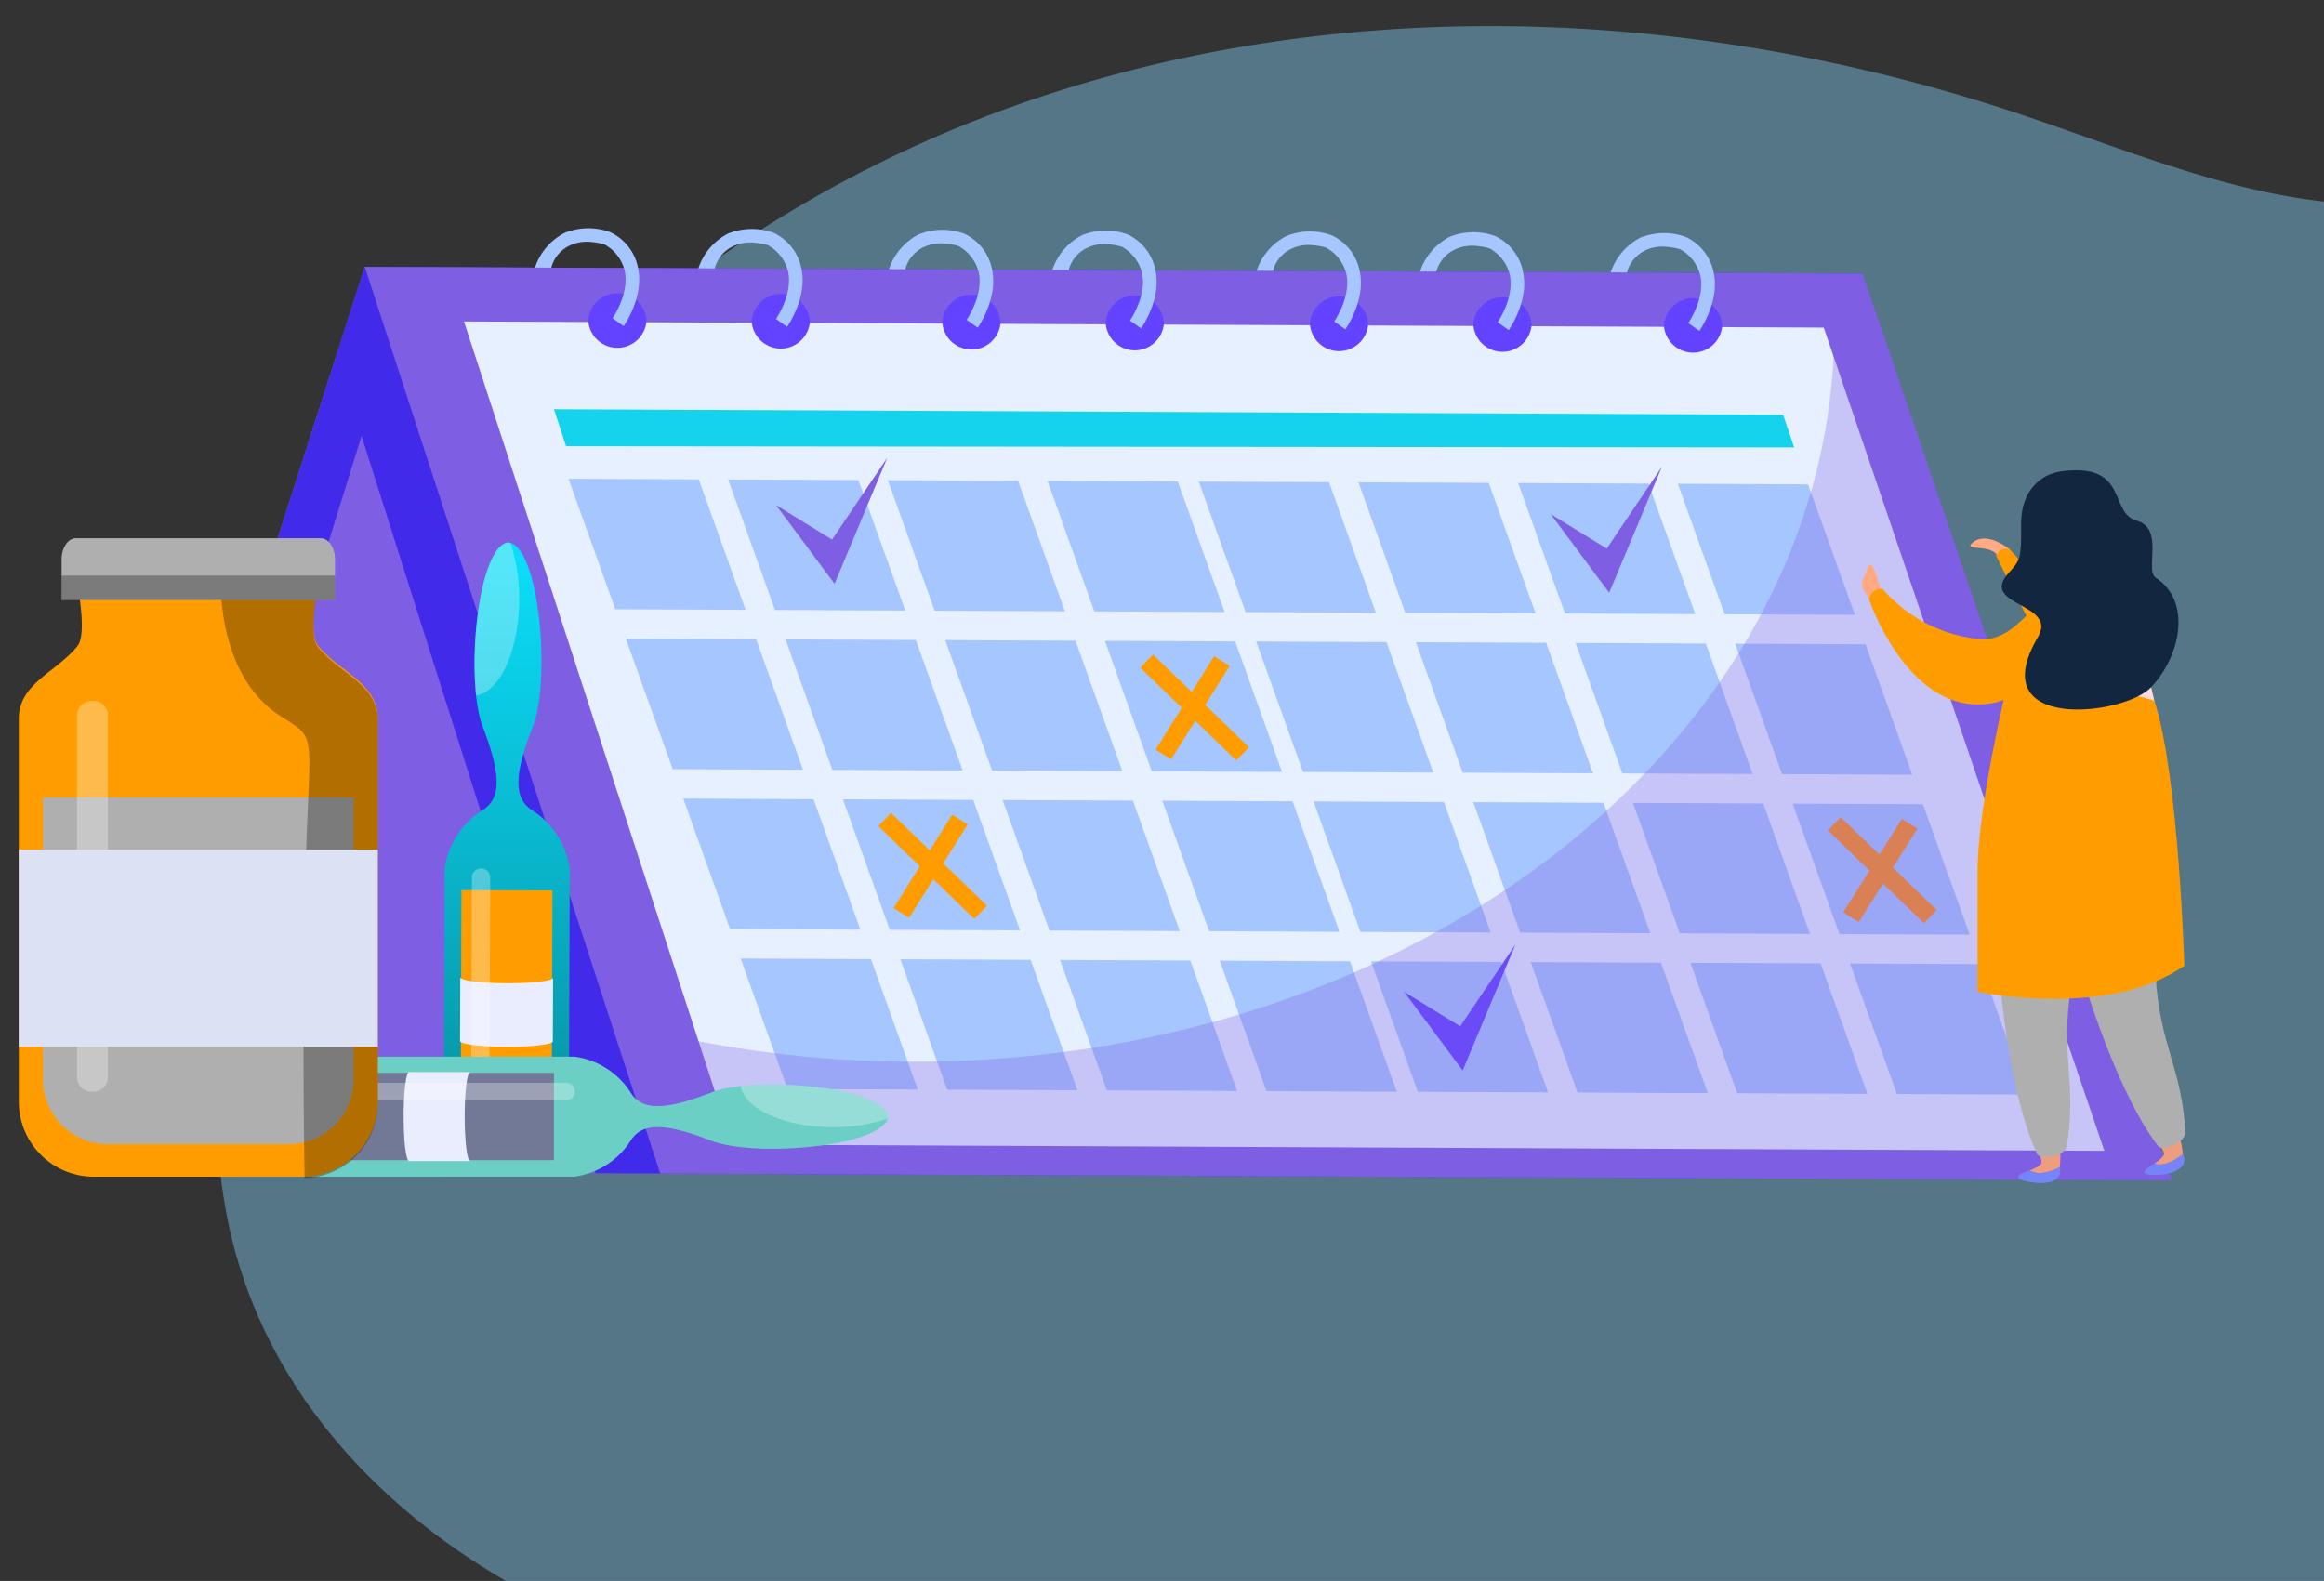 <svg xmlns="http://www.w3.org/2000/svg" xmlns:xlink="http://www.w3.org/1999/xlink" width="438" height="298" viewBox="0 0 438 298">
  <rect x="0" y="0" width="438" height="298" fill="#333333" stroke="none"/>
  <defs>
    <clipPath id="clip-path">
      <rect id="Rectángulo_50384" data-name="Rectángulo 50384" width="298" height="438" transform="translate(0.333)" fill="#fff" stroke="#707070" stroke-width="1" opacity="0.325"/>
    </clipPath>
    <clipPath id="clip-path-2">
      <rect id="Rectángulo_50405" data-name="Rectángulo 50405" width="408.311" height="179.996" fill="none"/>
    </clipPath>
    <clipPath id="clip-path-4">
      <rect id="Rectángulo_50392" data-name="Rectángulo 50392" width="294.237" height="170.946" fill="#7e5ee3"/>
    </clipPath>
    <linearGradient id="linear-gradient" x1="0.5" x2="0.5" y2="1" gradientUnits="objectBoundingBox">
      <stop offset="0" stop-color="#0bdffa"/>
      <stop offset="1" stop-color="#078c9d"/>
    </linearGradient>
    <clipPath id="clip-path-5">
      <rect id="Rectángulo_50394" data-name="Rectángulo 50394" width="3.603" height="43.698" fill="none"/>
    </clipPath>
    <clipPath id="clip-path-6">
      <rect id="Rectángulo_50395" data-name="Rectángulo 50395" width="8.416" height="28.868" fill="none"/>
    </clipPath>
    <clipPath id="clip-path-7">
      <rect id="Rectángulo_50397" data-name="Rectángulo 50397" width="41.95" height="3.323" fill="none"/>
    </clipPath>
    <clipPath id="clip-path-8">
      <rect id="Rectángulo_50398" data-name="Rectángulo 50398" width="27.733" height="8.033" fill="none"/>
    </clipPath>
    <clipPath id="clip-path-9">
      <rect id="Rectángulo_50399" data-name="Rectángulo 50399" width="29.659" height="111.348" fill="none"/>
    </clipPath>
    <clipPath id="clip-path-10">
      <rect id="Rectángulo_50401" data-name="Rectángulo 50401" width="51.541" height="4.603" fill="none"/>
    </clipPath>
    <clipPath id="clip-path-11">
      <rect id="Rectángulo_50402" data-name="Rectángulo 50402" width="5.825" height="73.659" fill="none"/>
    </clipPath>
  </defs>
  <g id="Grupo_1036430" data-name="Grupo 1036430" transform="translate(-882 6522)">
    <g id="Grupo_173129" data-name="Grupo 173129" transform="translate(1320 -6522.333) rotate(90)" clip-path="url(#clip-path)">
      <path id="Trazado_210159" data-name="Trazado 210159" d="M0,63.365a334.489,334.489,0,0,0,69.788,113.2C163.669,276.943,314.071,313.8,453.707,302.882c72.008-5.631,143.938-22.473,215.71-14.5s146.642,49.374,162.772,117.356c8.159,34.387.325,70.873,8.285,105.3s43.926,68.313,77.561,54.514c27.342-11.219,38.437-48.324,67.6-53.793,26.087-4.891,49.182,21.019,51.808,46.546s-8.428,50.226-16.6,74.639C999.541,696.62,997.441,767.318,1022,829.891s77.267,115.8,143.379,135.9c22.241,6.764,46.379,9.776,68.881,3.872,42.434-11.132,70.458-52.055,79.254-93.646s2.27-84.555-2.045-126.8a1202.7,1202.7,0,0,1,15.5-349.323c11.916-61.833,28.6-126.338,9.335-186.419-25.592-79.834-107.793-129.689-188.933-158.825C975.6-7.031,786.814-6.914,604.263,8.816S239.855,55.1,0,63.365Z" transform="translate(-998.968 -575.738)" fill="#81d4fa" opacity="0.418"/>
    </g>
    <g id="Grupo_173157" data-name="Grupo 173157" transform="translate(885.547 -6479)">
      <g id="Grupo_173156" data-name="Grupo 173156" clip-path="url(#clip-path-2)">
        <path id="Trazado_210161" data-name="Trazado 210161" d="M9.234,176.8l305.378,1.376L346.181,7.666,63.894,6.4Z" transform="translate(1.305 0.903)" fill="#7e5ee3"/>
        <path id="Trazado_210162" data-name="Trazado 210162" d="M9.234,176.8l10.911.049L73.2,6.434l-9.3-.039Z" transform="translate(1.305 0.903)" fill="#412aea"/>
        <path id="Trazado_210163" data-name="Trazado 210163" d="M52.409,23.2l48.883,154.049,207.22.934L340.081,7.666,57.8,6.4Z" transform="translate(7.404 0.904)" fill="#412aea"/>
        <path id="Trazado_210164" data-name="Trazado 210164" d="M112.82,177.3l284.843,1.287L339.414,7.666,57.129,6.395Z" transform="translate(8.071 0.903)" fill="#7e5ee3"/>
        <path id="Trazado_210165" data-name="Trazado 210165" d="M382.677,171.75,124.07,170.582,73.511,15.416l256.278,1.157Z" transform="translate(10.386 2.178)" fill="#e6f0ff"/>
        <path id="Trazado_210166" data-name="Trazado 210166" d="M322.121,37.118,90.647,36.887l-2.273-6.978,231.65,1.045Z" transform="translate(12.485 4.226)" fill="#15d3ec"/>
        <path id="Trazado_210167" data-name="Trazado 210167" d="M124.147,66.1l-24.55-.11L90.77,41.4l24.55.112Z" transform="translate(12.824 5.849)" fill="#a5c6ff"/>
        <path id="Trazado_210168" data-name="Trazado 210168" d="M150.513,66.221l-24.549-.112-8.828-24.591,24.55.111Z" transform="translate(16.549 5.866)" fill="#a5c6ff"/>
        <path id="Trazado_210169" data-name="Trazado 210169" d="M176.884,66.339l-24.552-.11-8.821-24.593,24.547.111Z" transform="translate(20.275 5.882)" fill="#a5c6ff"/>
        <path id="Trazado_210170" data-name="Trazado 210170" d="M203.25,66.459,178.7,66.347l-8.824-24.591,24.552.111Z" transform="translate(24 5.899)" fill="#a5c6ff"/>
        <path id="Trazado_210171" data-name="Trazado 210171" d="M228.231,66.57l-24.549-.108-8.824-24.593,24.55.112Z" transform="translate(27.529 5.915)" fill="#a5c6ff"/>
        <path id="Trazado_210172" data-name="Trazado 210172" d="M254.6,66.69l-24.549-.112-8.824-24.59,24.55.111Z" transform="translate(31.255 5.932)" fill="#a5c6ff"/>
        <path id="Trazado_210173" data-name="Trazado 210173" d="M280.976,66.809,256.422,66.7,247.6,42.107l24.553.11Z" transform="translate(34.98 5.949)" fill="#a5c6ff"/>
        <path id="Trazado_210174" data-name="Trazado 210174" d="M307.341,66.926l-24.552-.108-8.821-24.593,24.543.112Z" transform="translate(38.706 5.965)" fill="#a5c6ff"/>
        <path id="Trazado_210175" data-name="Trazado 210175" d="M133.627,92.512l-24.553-.11-8.827-24.59,24.557.107Z" transform="translate(14.163 9.581)" fill="#a5c6ff"/>
        <path id="Trazado_210176" data-name="Trazado 210176" d="M159.993,92.631l-24.552-.11-8.824-24.592,24.553.114Z" transform="translate(17.888 9.597)" fill="#a5c6ff"/>
        <path id="Trazado_210177" data-name="Trazado 210177" d="M186.361,92.75l-24.549-.112-8.824-24.588,24.549.11Z" transform="translate(21.614 9.614)" fill="#a5c6ff"/>
        <path id="Trazado_210178" data-name="Trazado 210178" d="M212.73,92.869l-24.547-.11-8.827-24.59,24.549.11Z" transform="translate(25.339 9.631)" fill="#a5c6ff"/>
        <path id="Trazado_210179" data-name="Trazado 210179" d="M237.711,92.981l-24.546-.112-8.828-24.587,24.547.108Z" transform="translate(28.869 9.647)" fill="#a5c6ff"/>
        <path id="Trazado_210180" data-name="Trazado 210180" d="M264.083,93.1l-24.55-.112L230.71,68.4l24.547.11Z" transform="translate(32.595 9.663)" fill="#a5c6ff"/>
        <path id="Trazado_210181" data-name="Trazado 210181" d="M290.453,93.22,265.9,93.11l-8.824-24.592,24.55.114Z" transform="translate(36.319 9.68)" fill="#a5c6ff"/>
        <path id="Trazado_210182" data-name="Trazado 210182" d="M316.818,93.338l-24.549-.112-8.824-24.588,24.557.11Z" transform="translate(40.045 9.697)" fill="#a5c6ff"/>
        <path id="Trazado_210183" data-name="Trazado 210183" d="M143.1,118.928l-24.55-.112-8.823-24.591,24.549.111Z" transform="translate(15.502 13.312)" fill="#a5c6ff"/>
        <path id="Trazado_210184" data-name="Trazado 210184" d="M169.473,119.046l-24.553-.11-8.827-24.592,24.552.11Z" transform="translate(19.227 13.329)" fill="#a5c6ff"/>
        <path id="Trazado_210185" data-name="Trazado 210185" d="M195.846,119.166l-24.56-.111-8.823-24.592,24.552.111Z" transform="translate(22.953 13.346)" fill="#a5c6ff"/>
        <path id="Trazado_210186" data-name="Trazado 210186" d="M222.214,119.284l-24.553-.112-8.823-24.59,24.549.108Z" transform="translate(26.679 13.362)" fill="#a5c6ff"/>
        <path id="Trazado_210187" data-name="Trazado 210187" d="M247.192,119.4l-24.553-.113-8.823-24.592,24.553.112Z" transform="translate(30.208 13.378)" fill="#a5c6ff"/>
        <path id="Trazado_210188" data-name="Trazado 210188" d="M273.561,119.516l-24.546-.112-8.831-24.591,24.547.11Z" transform="translate(33.933 13.395)" fill="#a5c6ff"/>
        <path id="Trazado_210189" data-name="Trazado 210189" d="M299.926,119.633l-24.546-.11-8.828-24.592,24.553.112Z" transform="translate(37.658 13.412)" fill="#a5c6ff"/>
        <path id="Trazado_210190" data-name="Trazado 210190" d="M326.306,119.754l-24.559-.113-8.828-24.59,24.553.11Z" transform="translate(41.383 13.429)" fill="#a5c6ff"/>
        <path id="Trazado_210191" data-name="Trazado 210191" d="M152.578,145.341l-24.543-.112-8.83-24.59,24.55.11Z" transform="translate(16.841 17.044)" fill="#a5c6ff"/>
        <path id="Trazado_210192" data-name="Trazado 210192" d="M178.953,145.459l-24.553-.11-8.823-24.592,24.549.11Z" transform="translate(20.567 17.06)" fill="#a5c6ff"/>
        <path id="Trazado_210193" data-name="Trazado 210193" d="M205.322,145.577l-24.552-.112-8.824-24.59,24.553.11Z" transform="translate(24.292 17.077)" fill="#a5c6ff"/>
        <path id="Trazado_210194" data-name="Trazado 210194" d="M231.691,145.7l-24.556-.112-8.821-24.591,24.553.111Z" transform="translate(28.018 17.094)" fill="#a5c6ff"/>
        <path id="Trazado_210195" data-name="Trazado 210195" d="M256.672,145.808l-24.553-.11-8.827-24.592,24.553.112Z" transform="translate(31.547 17.11)" fill="#a5c6ff"/>
        <path id="Trazado_210196" data-name="Trazado 210196" d="M283.041,145.928l-24.55-.112-8.823-24.59,24.547.111Z" transform="translate(35.273 17.127)" fill="#a5c6ff"/>
        <path id="Trazado_210197" data-name="Trazado 210197" d="M309.413,146.046l-24.552-.11-8.824-24.592,24.55.11Z" transform="translate(38.998 17.143)" fill="#a5c6ff"/>
        <path id="Trazado_210198" data-name="Trazado 210198" d="M335.778,146.166l-24.549-.112L302.4,121.463l24.552.111Z" transform="translate(42.724 17.16)" fill="#a5c6ff"/>
        <g id="Grupo_173155" data-name="Grupo 173155">
          <g id="Grupo_173154" data-name="Grupo 173154" clip-path="url(#clip-path-2)">
            <path id="Trazado_210199" data-name="Trazado 210199" d="M105.023,15.927a5.508,5.508,0,0,1-10.992-.05,5.507,5.507,0,0,1,10.992.05" transform="translate(13.285 1.519)" fill="#6343ff"/>
            <path id="Trazado_210200" data-name="Trazado 210200" d="M101.956,18.467l-2.093-1.48c.026-.045,3.188-4.6,2.3-8.892a7.76,7.76,0,0,0-3.88-5.051,13.928,13.928,0,0,0-3.137-.476,7.509,7.509,0,0,0-3.258.665,6.4,6.4,0,0,0-3.572,4.22l-3.077-.011A11.385,11.385,0,0,1,90.812.9a11.948,11.948,0,0,1,8.6-.147,9.4,9.4,0,0,1,5.265,6.839c1.1,5.389-2.567,10.658-2.722,10.88" transform="translate(12.042 0)" fill="#a5c6ff"/>
            <path id="Trazado_210201" data-name="Trazado 210201" d="M132.006,16.047A5.506,5.506,0,0,1,121.018,16a5.506,5.506,0,0,1,10.988.049" transform="translate(17.097 1.536)" fill="#6343ff"/>
            <path id="Trazado_210202" data-name="Trazado 210202" d="M128.938,18.589l-2.094-1.483c.031-.043,3.192-4.6,2.3-8.892a7.787,7.787,0,0,0-3.874-5.051,14.12,14.12,0,0,0-3.144-.476,7.534,7.534,0,0,0-3.258.667,6.431,6.431,0,0,0-3.573,4.225l-3.076-.016a11.4,11.4,0,0,1,5.575-6.544,11.938,11.938,0,0,1,8.6-.15A9.4,9.4,0,0,1,131.66,7.71c1.107,5.39-2.563,10.657-2.722,10.879" transform="translate(15.854 0.017)" fill="#a5c6ff"/>
            <path id="Trazado_210203" data-name="Trazado 210203" d="M163.489,16.191a5.507,5.507,0,0,1-10.992-.049,5.507,5.507,0,0,1,10.992.049" transform="translate(21.545 1.556)" fill="#6343ff"/>
            <path id="Trazado_210204" data-name="Trazado 210204" d="M160.419,18.731l-2.1-1.481c.033-.043,3.2-4.6,2.3-8.893a7.814,7.814,0,0,0-3.874-5.051,14.272,14.272,0,0,0-3.141-.476,7.563,7.563,0,0,0-3.265.667,6.449,6.449,0,0,0-3.576,4.225L143.7,7.7a11.376,11.376,0,0,1,5.572-6.542,11.933,11.933,0,0,1,8.6-.151,9.393,9.393,0,0,1,5.265,6.839c1.112,5.39-2.56,10.657-2.719,10.88" transform="translate(20.302 0.037)" fill="#a5c6ff"/>
            <path id="Trazado_210205" data-name="Trazado 210205" d="M190.462,16.312a5.5,5.5,0,0,1-10.981-.049,5.5,5.5,0,0,1,10.981.049" transform="translate(25.357 1.573)" fill="#6343ff"/>
            <path id="Trazado_210206" data-name="Trazado 210206" d="M187.4,18.85,185.3,17.372c.03-.045,3.191-4.6,2.3-8.889a7.769,7.769,0,0,0-3.877-5.054,14.185,14.185,0,0,0-3.141-.478,7.594,7.594,0,0,0-3.258.667,6.443,6.443,0,0,0-3.573,4.224l-3.076-.014a11.377,11.377,0,0,1,5.579-6.544,11.93,11.93,0,0,1,8.6-.147,9.384,9.384,0,0,1,5.268,6.839c1.11,5.389-2.57,10.658-2.725,10.875" transform="translate(24.113 0.055)" fill="#a5c6ff"/>
            <path id="Trazado_210207" data-name="Trazado 210207" d="M224.195,16.464a5.507,5.507,0,0,1-10.992-.051,5.507,5.507,0,0,1,10.992.051" transform="translate(30.121 1.595)" fill="#6343ff"/>
            <path id="Trazado_210208" data-name="Trazado 210208" d="M221.125,19l-2.094-1.48c.031-.045,3.194-4.6,2.3-8.892a7.767,7.767,0,0,0-3.876-5.051,14.094,14.094,0,0,0-3.141-.476,7.547,7.547,0,0,0-3.258.667,6.415,6.415,0,0,0-3.573,4.223l-3.076-.014a11.385,11.385,0,0,1,5.575-6.544,11.924,11.924,0,0,1,8.6-.148,9.393,9.393,0,0,1,5.272,6.837c1.107,5.389-2.567,10.657-2.725,10.879" transform="translate(28.878 0.076)" fill="#a5c6ff"/>
            <path id="Trazado_210209" data-name="Trazado 210209" d="M251.178,16.586a5.506,5.506,0,0,1-10.988-.049,5.506,5.506,0,0,1,10.988.049" transform="translate(33.934 1.612)" fill="#6343ff"/>
            <path id="Trazado_210210" data-name="Trazado 210210" d="M248.11,19.126l-2.093-1.48c.03-.045,3.191-4.6,2.3-8.892a7.779,7.779,0,0,0-3.87-5.051,14.081,14.081,0,0,0-3.144-.478,7.538,7.538,0,0,0-3.258.669,6.426,6.426,0,0,0-3.577,4.222L231.391,8.1a11.4,11.4,0,0,1,5.568-6.544,11.95,11.95,0,0,1,8.6-.151,9.366,9.366,0,0,1,5.261,6.839c1.114,5.393-2.556,10.658-2.715,10.88" transform="translate(32.691 0.093)" fill="#a5c6ff"/>
            <path id="Trazado_210211" data-name="Trazado 210211" d="M282.657,16.728a5.506,5.506,0,0,1-10.988-.049,5.506,5.506,0,0,1,10.988.049" transform="translate(38.381 1.632)" fill="#6343ff"/>
            <path id="Trazado_210212" data-name="Trazado 210212" d="M279.588,19.268l-2.094-1.48c.031-.045,3.194-4.6,2.3-8.892a7.783,7.783,0,0,0-3.879-5.051,13.8,13.8,0,0,0-3.137-.476,7.543,7.543,0,0,0-3.265.664,6.471,6.471,0,0,0-3.573,4.222l-3.065-.013A11.41,11.41,0,0,1,268.441,1.7a11.953,11.953,0,0,1,8.6-.148,9.393,9.393,0,0,1,5.265,6.839c1.107,5.39-2.567,10.658-2.722,10.88" transform="translate(37.139 0.113)" fill="#a5c6ff"/>
            <rect id="Rectángulo_50386" data-name="Rectángulo 50386" width="20.796" height="3.459" transform="translate(214.232 98.302) rotate(-57.915)" fill="#ff9d00"/>
            <rect id="Rectángulo_50387" data-name="Rectángulo 50387" width="3.458" height="25.157" transform="matrix(0.695, -0.719, 0.719, 0.695, 211.356, 82.853)" fill="#ff9d00"/>
            <rect id="Rectángulo_50388" data-name="Rectángulo 50388" width="20.796" height="3.459" transform="translate(343.849 128.985) rotate(-57.931)" fill="#ff8f18"/>
            <rect id="Rectángulo_50389" data-name="Rectángulo 50389" width="3.458" height="25.159" transform="matrix(0.695, -0.719, 0.719, 0.695, 340.969, 113.533)" fill="#ff8f18"/>
            <rect id="Rectángulo_50390" data-name="Rectángulo 50390" width="20.796" height="3.459" transform="translate(164.862 128.179) rotate(-57.931)" fill="#ff9d00"/>
            <rect id="Rectángulo_50391" data-name="Rectángulo 50391" width="3.458" height="25.157" transform="matrix(0.695, -0.719, 0.719, 0.695, 161.983, 112.728)" fill="#ff9d00"/>
            <path id="Trazado_210213" data-name="Trazado 210213" d="M252.972,48.344l11.022,14.817,9.934-23.748-10.4,15.426Z" transform="translate(35.74 5.568)" fill="#7e5ee3"/>
            <path id="Trazado_210214" data-name="Trazado 210214" d="M228.778,127.249,239.8,142.066l9.938-23.745-10.407,15.422Z" transform="translate(32.322 16.716)" fill="#6343ff"/>
            <path id="Trazado_210215" data-name="Trazado 210215" d="M125.048,46.855l11.026,14.822,9.934-23.75L135.6,53.35Z" transform="translate(17.667 5.358)" fill="#7e5ee3"/>
            <g id="Grupo_173132" data-name="Grupo 173132" transform="translate(111.496 8.542)" opacity="0.3" style="mix-blend-mode: overlay;isolation: isolate">
              <g id="Grupo_173131" data-name="Grupo 173131">
                <g id="Grupo_173130" data-name="Grupo 173130" clip-path="url(#clip-path-4)">
                  <path id="Trazado_210216" data-name="Trazado 210216" d="M391.931,178.43,333.684,7.511l-5.813-.026c.294,3.306.5,6.629.5,9.992,0,76.542-77.66,138.592-173.457,138.592a212.847,212.847,0,0,1-57.217-7.754l9.4,28.829Z" transform="translate(-97.694 -7.485)" fill="#7e5ee3"/>
                </g>
              </g>
            </g>
            <path id="Trazado_210217" data-name="Trazado 210217" d="M86.885,102.439c-3.317-2.116-3.718-6.185.06-15.758C90.369,78,88.252,52.654,82.363,51.9c-5.9.714-8.2,26.045-4.842,34.747,3.7,9.6,3.282,13.666-.06,15.759a15.558,15.558,0,0,0-7.111,11.028l-.193,53.032c-.007,1.952,5.258,3.554,11.762,3.578s11.8-1.538,11.805-3.489l.192-53.033a15.53,15.53,0,0,0-7.03-11.08" transform="translate(9.912 7.332)" fill="url(#linear-gradient)"/>
            <rect id="Rectángulo_50393" data-name="Rectángulo 50393" width="45.961" height="17.146" transform="translate(83.264 170.748) rotate(-89.798)" fill="#ff9d00"/>
            <path id="Trazado_210218" data-name="Trazado 210218" d="M90.348,134.449c0,.595-3.917,1.061-8.752,1.04s-8.736-.509-8.732-1.1,3.917-1.063,8.742-1.042,8.746.511,8.742,1.106" transform="translate(10.294 18.839)" fill="#eaedfe"/>
            <path id="Trazado_210219" data-name="Trazado 210219" d="M81.639,124.858c-4.822-.021-8.735-.514-8.732-1.109l-.045,11.991,17.486.064.047-11.989c-.007.6-3.92,1.06-8.756,1.043" transform="translate(10.294 17.483)" fill="#eaedfe"/>
            <g id="Grupo_173135" data-name="Grupo 173135" transform="translate(85.245 120.708)" opacity="0.3" style="mix-blend-mode: overlay;isolation: isolate">
              <g id="Grupo_173134" data-name="Grupo 173134">
                <g id="Grupo_173133" data-name="Grupo 173133" clip-path="url(#clip-path-5)">
                  <path id="Trazado_210220" data-name="Trazado 210220" d="M78.14,147.95a1.738,1.738,0,0,1-3.448-.011l.148-40.654a1.741,1.741,0,0,1,3.455.011Z" transform="translate(-74.692 -105.765)" fill="#fff"/>
                </g>
              </g>
            </g>
            <g id="Grupo_173138" data-name="Grupo 173138" transform="translate(85.892 59.227)" opacity="0.3" style="mix-blend-mode: overlay;isolation: isolate">
              <g id="Grupo_173137" data-name="Grupo 173137">
                <g id="Grupo_173136" data-name="Grupo 173136" clip-path="url(#clip-path-6)">
                  <path id="Trazado_210221" data-name="Trazado 210221" d="M75.56,80.763c4.5-.742,8.078-8.493,8.115-18.066a33.161,33.161,0,0,0-1.627-10.64,2.375,2.375,0,0,0-.405-.161c-4.863.59-7.273,17.925-6.082,28.868" transform="translate(-75.26 -51.895)" fill="#fff"/>
                </g>
              </g>
            </g>
            <path id="Trazado_210222" data-name="Trazado 210222" d="M109.079,152.674c2.022-3.194,5.923-3.589,15.128,0,8.348,3.255,32.675,1.128,33.38-4.531-.705-5.657-25.035-7.774-33.38-4.522-9.2,3.6-13.105,3.2-15.128,0a14.912,14.912,0,0,0-10.614-6.78l-50.916,0c-1.871,0-3.393,5.065-3.39,11.31s1.519,11.318,3.393,11.318l50.916-.01a14.921,14.921,0,0,0,10.61-6.791" transform="translate(6.239 19.333)" fill="#6bcfc6"/>
            <rect id="Rectángulo_50396" data-name="Rectángulo 50396" width="44.125" height="16.462" transform="translate(56.727 159.231)" fill="#727997"/>
            <path id="Trazado_210223" data-name="Trazado 210223" d="M64.577,156.165c-.571,0-1.036-3.751-1.036-8.393s.459-8.392,1.028-8.392,1.039,3.758,1.039,8.392-.465,8.393-1.031,8.393" transform="translate(8.977 19.692)" fill="#eaedfe"/>
            <path id="Trazado_210224" data-name="Trazado 210224" d="M74.928,147.77c0-4.632.457-8.391,1.031-8.391H64.443l.007,16.785H75.962c-.575,0-1.034-3.754-1.034-8.4" transform="translate(9.104 19.691)" fill="#eaedfe"/>
            <g id="Grupo_173141" data-name="Grupo 173141" transform="translate(62.829 161.101)" opacity="0.3" style="mix-blend-mode: overlay;isolation: isolate">
              <g id="Grupo_173140" data-name="Grupo 173140">
                <g id="Grupo_173139" data-name="Grupo 173139" clip-path="url(#clip-path-7)">
                  <path id="Trazado_210225" data-name="Trazado 210225" d="M56.507,144.481a1.672,1.672,0,0,1,0-3.317l39.033-.006a1.671,1.671,0,0,1,0,3.315Z" transform="translate(-55.051 -141.159)" fill="#fff"/>
                </g>
              </g>
            </g>
            <g id="Grupo_173144" data-name="Grupo 173144" transform="translate(136.093 161.432)" opacity="0.3" style="mix-blend-mode: overlay;isolation: isolate">
              <g id="Grupo_173143" data-name="Grupo 173143">
                <g id="Grupo_173142" data-name="Grupo 173142" clip-path="url(#clip-path-8)">
                  <path id="Trazado_210226" data-name="Trazado 210226" d="M119.246,141.761c.726,4.314,8.178,7.723,17.37,7.721a31.791,31.791,0,0,0,10.211-1.6,2.085,2.085,0,0,0,.153-.391c-.584-4.664-17.236-6.916-27.734-5.73" transform="translate(-119.246 -141.449)" fill="#fff"/>
                </g>
              </g>
            </g>
            <path id="Trazado_210227" data-name="Trazado 210227" d="M56.35,70.326c-1.779-2.179,0-11.247,0-11.247H11.086s1.772,9.107,0,11.313C7.018,75.454,0,77.423,0,84.186v72.13a14.146,14.146,0,0,0,14.146,14.145H53.519a14.146,14.146,0,0,0,14.146-14.145V84.186c0-6.841-7.149-8.763-11.316-13.86" transform="translate(0 8.347)" fill="#ff9d00"/>
            <path id="Trazado_210228" data-name="Trazado 210228" d="M16.23,159.393H50.309a12.245,12.245,0,0,0,12.248-12.242V94.038H3.982v53.113A12.246,12.246,0,0,0,16.23,159.393" transform="translate(0.563 13.286)" fill="#afafaf"/>
            <g id="Grupo_173147" data-name="Grupo 173147" transform="translate(38.006 67.701)" opacity="0.3" style="mix-blend-mode: overlay;isolation: isolate">
              <g id="Grupo_173146" data-name="Grupo 173146">
                <g id="Grupo_173145" data-name="Grupo 173145" clip-path="url(#clip-path-9)">
                  <path id="Trazado_210229" data-name="Trazado 210229" d="M62.96,156.555V84.424c0-6.84-7.149-8.763-11.316-13.86-1.78-2.176,0-11.244,0-11.244H33.3c.324,5.714,1.577,18.2,11.623,24.487,7.2,4.516,4.906,2.481,4.288,33.764-.443,22.7-.213,43.411-.055,53.1a14.13,14.13,0,0,0,13.8-14.113" transform="translate(-33.301 -59.321)"/>
                </g>
              </g>
            </g>
            <path id="Trazado_210230" data-name="Trazado 210230" d="M55.891,51.214H9.775c-1.5,0-2.712,1.785-2.712,3.993v7.659H58.6V55.207c0-2.208-1.215-3.993-2.712-3.993" transform="translate(0.998 7.235)" fill="#afafaf"/>
            <g id="Grupo_173150" data-name="Grupo 173150" transform="translate(8.06 65.498)" opacity="0.3" style="mix-blend-mode: overlay;isolation: isolate">
              <g id="Grupo_173149" data-name="Grupo 173149">
                <g id="Grupo_173148" data-name="Grupo 173148" clip-path="url(#clip-path-10)">
                  <rect id="Rectángulo_50400" data-name="Rectángulo 50400" width="51.54" height="4.603" transform="translate(0.001)"/>
                </g>
              </g>
            </g>
            <g id="Grupo_173153" data-name="Grupo 173153" transform="translate(10.968 89.121)" opacity="0.3">
              <g id="Grupo_173152" data-name="Grupo 173152">
                <g id="Grupo_173151" data-name="Grupo 173151" clip-path="url(#clip-path-11)">
                  <path id="Trazado_210231" data-name="Trazado 210231" d="M15.435,149.184a2.759,2.759,0,0,1-2.914,2.563,2.758,2.758,0,0,1-2.911-2.563V80.656a2.759,2.759,0,0,1,2.911-2.568,2.76,2.76,0,0,1,2.914,2.568Z" transform="translate(-9.61 -78.089)" fill="#fff"/>
                </g>
              </g>
            </g>
            <rect id="Rectángulo_50403" data-name="Rectángulo 50403" width="67.664" height="37.15" transform="translate(0 117.16)" fill="#dce1f4"/>
            <path id="Trazado_210232" data-name="Trazado 210232" d="M329.738,53.339s-4.192-3.522-6.933-1.384c-2.4,1.888,3.974.07,4.72,2.945Z" transform="translate(45.53 7.243)" fill="#ffaa83"/>
            <path id="Trazado_210233" data-name="Trazado 210233" d="M357,64.63c3.327,3.927,1.432,6.844-1.3,7.915-4.332,1.715-13.521,6.736-16.4,4.508s-12.768-22.785-12.768-22.785a1.931,1.931,0,0,1,2.6-1.164l13.7,15.584S353.856,60.909,357,64.63" transform="translate(46.132 7.477)" fill="#ff9d00"/>
            <path id="Trazado_210234" data-name="Trazado 210234" d="M352.643,155.222c2-1.452,1.982-1.747,1.675-2.415a14.677,14.677,0,0,0-.993-1.755l3.948-1.351a17.381,17.381,0,0,1,.759,3.71c-.338.285-2.984,2.529-5.389,1.811" transform="translate(49.821 21.149)" fill="#ee9d7f"/>
            <path id="Trazado_210235" data-name="Trazado 210235" d="M358.267,152.958c.014-.018.05-.056.05-.056,1.327,3.391-3.579,4.138-6.308,3.944s.869-2.077.869-2.077c2.4.718,5.051-1.526,5.389-1.811" transform="translate(49.587 21.602)" fill="#7585f8"/>
            <path id="Trazado_210236" data-name="Trazado 210236" d="M334.121,92.036s-.49,8.062.524,12.949c3.393,16.4,4.5,14.559,5.757,19.082,2.115,7.69,8.162,26.708,15.565,36.458.874,1.145,5.251-.756,5.156-2.555-.567-12.062-4.941-16.544-5.592-29.828-.186-3.788,2.931-10.043,3.063-14.855.152-5.68-.139-19.237-4.008-24.975Z" transform="translate(47.188 12.477)" fill="#afafaf"/>
            <path id="Trazado_210237" data-name="Trazado 210237" d="M332.073,156.214c2.262-1,2.32-1.3,2.162-2.019a15.688,15.688,0,0,0-.6-1.912l4.141-.484a17.538,17.538,0,0,1-.045,3.791c-.381.2-3.451,1.837-5.656.623" transform="translate(46.915 21.446)" fill="#ee9d7f"/>
            <path id="Trazado_210238" data-name="Trazado 210238" d="M338,155.128a.238.238,0,0,1,.067-.043c.577,3.6-4.372,3.277-7,2.5s1.277-1.836,1.277-1.836c2.2,1.214,5.274-.422,5.656-.623" transform="translate(46.644 21.91)" fill="#7585f8"/>
            <path id="Trazado_210239" data-name="Trazado 210239" d="M327.584,90.2s-2.181,7.78-2.232,12.767c-.159,16.748,1.314,15.182,1.584,19.869.442,7.967,2.31,27.835,7.477,38.928.614,1.3,5.3.373,5.592-1.408,1.995-11.9-1.324-17.2.854-30.333.624-3.739,4.994-9.188,6.142-13.867,1.338-5.509,3.941-18.824,1.367-25.263Z" transform="translate(45.964 12.744)" fill="#afafaf"/>
            <path id="Trazado_210240" data-name="Trazado 210240" d="M335.767,61.218c-4.025,3.078-7.432,10.563-9.042,35.051-.352,5.385,30.884,6.68,31,1.277.277-14.364-2.178-20.269-6.291-33.221-1.117-3.519-7.709-9.242-15.665-3.107" transform="translate(46.159 8.266)" fill="#fcdcda"/>
            <path id="Trazado_210241" data-name="Trazado 210241" d="M330.088,71.589s-6.622,26.015-6.622,39.7v22.543s24.533,5.2,38.966-4.913c0,0-1.067-36.149-5.666-49.967Z" transform="translate(45.699 10.114)" fill="#ff9d00"/>
            <path id="Trazado_210242" data-name="Trazado 210242" d="M307.892,60.456s-1.5-6.9-2.424-4.28-2.236,3.118.783,6.338Z" transform="translate(43.001 7.853)" fill="#ffaa83"/>
            <path id="Trazado_210243" data-name="Trazado 210243" d="M341.089,62.31c4.582,3.014,3.276,6.712.6,8.755-4.238,3.271-7.021,10.841-16.557,10.27-13.112-.782-19.566-19.672-19.566-19.672a2.327,2.327,0,0,1,2.5-2.092,27.86,27.86,0,0,0,17.924,9.448c7.935.951,10.742-9.563,15.095-6.708" transform="translate(43.17 8.415)" fill="#ff9d00"/>
            <path id="Trazado_210244" data-name="Trazado 210244" d="M338.583,40.215c-3.363.452-7.513,3.238-7.473,9.893.034,6.637-.138,6.773-2.343,9.227-5.684,6.308,9.34,5.589,5.51,12.1-10.59,17.988,16.25,14.856,21.332,9.454,5.725-6.1,7.575-16.264.895-20.622-2.2-1.437,1.708-9.274-3.629-10.774s-1.334-11.044-14.291-9.283" transform="translate(46.264 5.651)" fill="#12263f"/>
          </g>
        </g>
      </g>
    </g>
  </g>
</svg>
